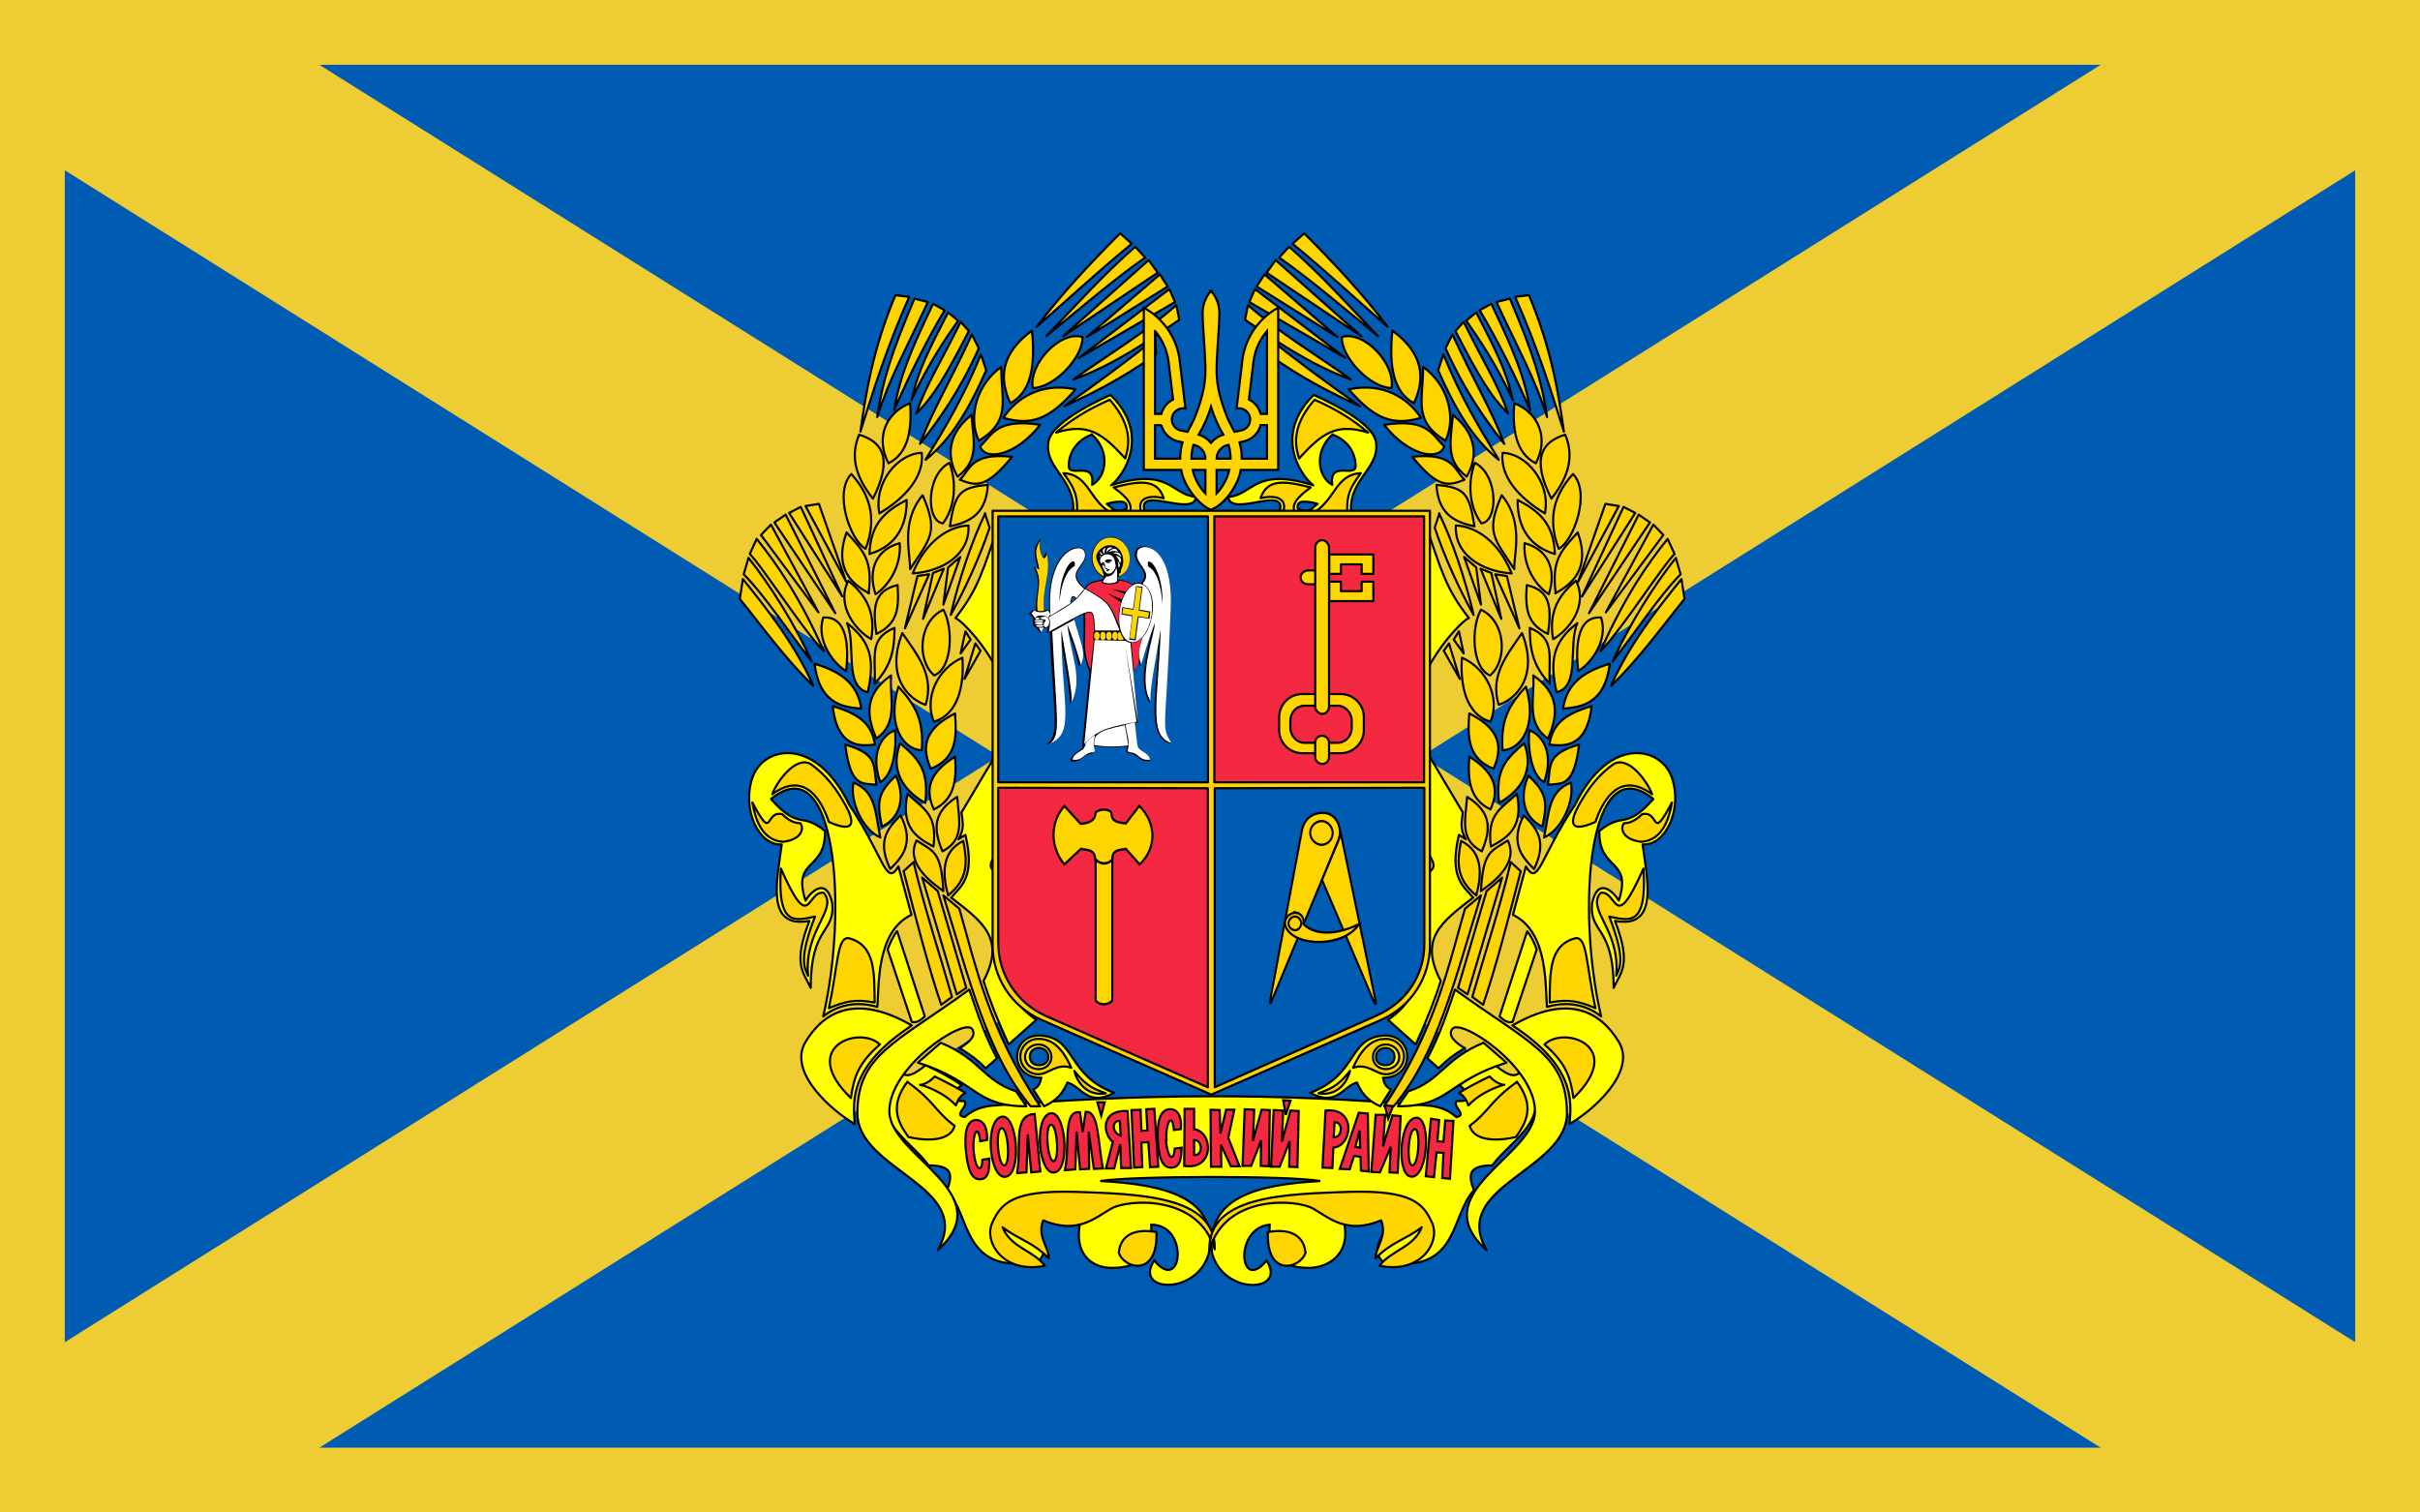<?xml version="1.0" encoding="UTF-8" standalone="no"?>
<svg version="1.1" height="350" width="560" 
	xmlns:svg="http://www.w3.org/2000/svg" 
	xmlns="http://www.w3.org/2000/svg"
	xmlns:xlink="http://www.w3.org/1999/xlink">

<rect x="0" y="0" height="350" width="560" fill="#ec3"/>
<rect x="15" y="15" height="320" width="530" fill="#005bb2"/>
<polygon fill="#ec3" points="0,0 0,30 510,350 560,350 560,320 50,0"/>
<polygon fill="#ec3" points="560,0 560,30 50,350 0,350 0,320 510,0"/>

<g transform="translate(169,52)">
<path style="fill:yellow;stroke:black;stroke-width:0.5" d="m 85.7,221.3 
	c 15,0.8 27.4,3.9 25,16.8 -2.8,9.8 -17.5,8.9 -12.6,1.6 6.5,7.9 8.2,-8.3 -0.7,-8.3 0.5,8.8 
	-4.8,10 -9.2,10 -4.4,-0 -9.2,-3.1 -7,-11.6 -3.7,1.7 -6,1.4 -10.2,0.1 -1.1,4.2 3.8,6.4 0.2,10.1 -17.8,3.1 
	-15.4,-10.7 -21.1,-16.6 0,0 1.5,-3.1 0.3,-4.5 -1.2,-1.4 -4.5,-1.2 -4.5,-1.2 -4.6,-6.4 -15.7,-11.3 -6.9,-22.3 
	1.1,2 2.7,2 6.2,-0.9 3.3,1.5 6.2,3.1 8.3,4.6 -2.1,1.8 -4.5,3.8 0.7,3.7 0.9,1.4 -2.7,3.2 -0,3.7 1.4,-1.2 
	3.1,-2.2 5.9,-2.6 35.3,-2.8 65.6,-3.1 102,0 2.9,0.4 4.5,1.4 5.9,2.6 2.7,-0.5 -0.9,-2.3 -0,-3.7 5.2,0.1 
	2.8,-1.9 0.7,-3.7 2.1,-1.5 5,-3.1 8.3,-4.6 3.5,2.9 5.1,2.9 6.2,0.9 8.7,11 -2.3,16 -6.9,22.3 0,0 -3.3,-0.2 
	-4.5,1.2 -1.2,1.4 0.3,4.5 0.3,4.5 -5.6,5.9 -3.3,19.8 -21.1,16.6 -3.6,-3.7 1.6,-6.1 0.5,-10.2 -3.3,1.4 
	-6.6,1.8 -9.7,0.2 2.2,8.2 -3.4,11.3 -7.8,11.4 -4.4,0 -9.7,-1.2 -9.2,-10 -8.3,0.7 -7.1,16.1 -0.7,8.3 4.8,7.4 
	-9.8,8.2 -12.6,-1.6 -1.6,-13 10.3,-16 25,-16.8 -7.3,-1.3 -43.7,-1.2 -50.9,0 z"/>

<g id="left_part" style="fill:#ffd500;stroke:black;stroke-width:0.5px;stroke-linejoin:round">
  <path d="M 69.8,24.5 c -7.3,5.4 -7.6,11.1 -5,16.8 4.5,-2.4 5.9,-8 5,-16.8 z
	M 62.7,32.9 c -5.6,4 -7.8,11.4 -5.2,17.1 7.7,-4.7 5.1,-9.5 5.2,-17.1 z
	M 55.8,44 c -6.7,5.4 -5,11.2 -3.2,14.3 5,-3.8 3.7,-8 3.2,-14.3 z
	M 63.2,44.7 c 1.8,-2.9 7.2,-8.6 16.7,-6.6 -6.2,7.1 -10.3,8.4 -16.7,6.6 z
	M 57.8,51.3 C 60.8,48.4 61.7,44.8 71.7,46.3 66,53.6 58.9,54.7 57.8,51.3 z
	M 53.1,59 c 2.5,-2.3 2.4,-6.3 12.1,-5.3 -5.9,7.2 -8.2,6.9 -12.1,5.3 z
	M 70,37.8 C 69,32.2 76.4,24.4 81.5,26 81.6,30.8 74.9,37.7 70,37.8 z
	M 70.9,23.6 C 76.6,16.1 83,9.2 90.2,2 L 92.9,4.4 c -7.9,6.5 -14.8,12.9 -22,19.2 z
	M 73.1,25.8 C 79.8,18.9 86,11.8 93.7,5.1 l 2.3,2.5 C 88.6,12.8 80.9,19.4 73.1,25.8 z
	M 77,25.8 96.8,8.2 98.9,11.1 z M 82.5,26 L 99.4,11.5 101.2,14.3 z
	M 80.7,30.8 l 20.9,-15.9 1.3,3 z
	M 79.4,35.8 C 87.7,29.9 96,25 103.2,18.6 l 0.7,3.4 c -7.5,5.1 -14.6,10.1 -24.4,13.8 z
	M 77.3,42 c 7.1,-5 14.2,-10.2 21.1,-15.7 l 0.1,3.7 c -8,5.7 -14.7,9 -21.2,12 z 
	M 30.1,47.9 c 1.2,-8.3 2.7,-18.7 8.1,-31.6 l 3.2,0.4 C 36.2,28.3 32.9,39 30.1,47.9 z
	M 34,44.5 c 1.2,-8.3 3.2,-14.6 8.6,-27.4 l 3.1,0.8 c -5.3,11.5 -8.9,17.6 -11.7,26.6 z
	M 37.9,42.9 c 1.4,-8 3.7,-13.4 9,-24.6 l 2.7,1.5 c -4.1,6.8 -8.3,15.3 -11.7,23.1 z
	M 42,40.5 c 1.3,-6.5 4.2,-12.1 8.4,-20.2 l 2.3,1.9 c -3,4.3 -7,10.2 -10.8,18.4 z
	M 45.2,54.3 c 4.7,-7.6 8.8,-14.5 12.8,-24.3 l 1.2,3.7 c -4,9.1 -8.1,15.9 -14,20.7 z
	M 43,43.7 c 2.5,-7 5.3,-11.1 10.3,-21.2 l 1.9,2.1 c -5.4,10.5 -8.2,15.2 -12.2,19.1 z
	M 44,50.6 C 48.3,45.1 53,38.6 57.5,28.6 l -1.6,-3.2 c -5.3,11.5 -8.9,17.1 -12,25.3 z
	M 36.6,55.2 c -3,-5.7 -0.8,-11.6 5,-13.9 0.4,5.4 -0.1,11.5 -5,13.9 z
	M 33,63.4 c -4.2,-5.3 -5.2,-10 -3.2,-14.8 5.4,1.6 7.9,5.5 3.2,14.8 z 
	M 34.5,66.8 c -1.4,-7.2 4.4,-13.9 9.8,-14 0.6,5.5 -3.8,10.4 -9.8,14 z
	M 31.3,75 c -3.6,-2 -7.4,-13.1 -3.3,-17.3 3.9,4.3 6.2,9.8 3.3,17.3 z
	M 32.2,76.2 c 0.2,-7.1 3.8,-10 8.6,-12.5 0.1,5.1 -1.8,10.5 -8.6,12.5 z
	M 32.1,85.3 C 28.5,83.3 23.8,79.9 26.9,71.2 c 3.9,4.3 6.1,6.4 5.1,14.1 z
	M 32.6,95.9 c -3.6,-2 -8.2,-7.8 -5.3,-13.5 3.6,2.9 6.5,6.9 5.3,13.5 z
	M 26.8,103.3 c -3,-1.8 -7,-7.1 -5.3,-12.4 5.7,-0.4 5.9,7 5.3,12.4 z
	M 31.8,108.2 c -5.6,-1.4 -2.6,-11 -4.8,-16 5.7,4.4 6.4,8.7 4.8,16 z
	M 33.6,85.5 c -1.9,-5.8 0.3,-10.4 5.6,-11.8 0.4,5.6 -2.8,10 -5.6,11.8 z
	M 33.8,94.7 c -0.8,-5.8 -0.8,-10 4.9,-11.3 0.4,5.6 -0.1,9 -4.9,11.3 z
	M 33.4,106.2 c 0.3,-6.4 -1.4,-10.4 4.6,-12.9 -0,5.8 -1.1,9.1 -4.6,12.9 z
	M 30.3,112 c -3.1,-0.4 -9.6,-0.3 -10.8,-10.4 7.5,2.2 10.1,5.7 10.8,10.4 z
	M 50.8,69.8 c 1.2,-7.4 2,-9 8.8,-9.6 -0.4,6.2 -3.5,8.5 -8.8,9.6 z
	M 49.2,69.1 c -3.9,-0.4 -4,-11.1 1.5,-14 1.7,4.4 1.4,10.2 -1.5,14 z
	M 41.6,79.7 c 0.1,-3.4 -2.3,-10.9 2.9,-17.1 3.8,8.7 1.7,10 -2.9,17.1 z
	M 42.2,80.7 c 3.1,-7.7 8.5,-10.9 12.9,-11.1 0.4,6.5 -5.7,10.6 -12.9,11.1 z
	M 19.2,106.7 C 12.8,100.6 7,92.5 2.2,86.6 L 2.9,82 c 6,7.4 12.2,15.4 16.3,24.7 z
	M 18.8,101 C 13.9,94.8 7.9,85.7 3.1,80.9 l 1.1,-3.8 c 4.6,5.7 10.9,15.5 14.6,24 z
	M 21.6,98.7 C 16.3,93.1 7.2,78.8 4.5,76.2 l 1.6,-3.5 c 4.6,5.7 9.9,13.3 15.5,25.9 z 
	M 7.1,71.8 9.4,69.4 20.4,89.7 z M 10.2,68.9 l 2.6,-1.8 11.5,22.8 z
	M 13.6,66.7 l 2.7,-1.4 9.6,20.7 z M 17.4,65.1 l 3.1,-0.5 6.3,18 z
	M 47.2,104.3 c -4.1,-3.4 -3.7,-12.5 2.1,-15.2 2.2,3.8 2.3,13.3 -2.1,15.2 z
	M 47.1,115 c -2.3,-5.4 0.8,-12.3 6.6,-14.8 0.4,5.4 -0.5,13 -6.6,14.8 z
	M 46.4,125.9 c -2.9,-6.4 0.1,-10 5.6,-12.8 0.4,5.4 0.4,10.4 -5.6,12.8 z
	M 47.1,135.3 c -2.2,-4.8 -0.9,-8.6 4.9,-12.2 0.4,5.4 -0.1,9.9 -4.9,12.2 z
	M 49.1,145 c -2.2,-5.2 -2.2,-9.1 3.4,-12.6 0.4,5.4 1.8,9.9 -3.4,12.6 z
	M 50.4,155.2 c -1.2,-4.4 -1.8,-10 3.5,-12.6 0.9,4.7 1.3,8.7 -3.5,12.6 z
	M 49.3,154.2 c -2.5,-1.8 -8.9,-6.3 -6.2,-11.7 4,2.6 5.7,2.5 6.2,11.7 z
	M 45.2,111.1 c -3.8,-1.2 -9.4,-6.4 -5.4,-16.6 3.4,5 7.5,9.7 5.4,16.6 z
	M 44.3,121.6 c -4.4,-0.1 -8.1,-6 -5.4,-14.7 3.9,4.3 5.9,7.6 5.4,14.7 z
	M 45.1,133.8 c -3.6,-2 -8.6,-6.4 -5.8,-13.8 4.3,3.7 6.7,6.1 5.8,13.8 z
	M 47,143.9 c -3.6,-2 -7.7,-4.2 -6,-12.2 3.5,3.4 7,4.5 6,12.2 z 
	M 56.7,96.9 l 1.2,1.7 -3.7,6.5 z
	M 54.4,94.1 l 1.2,1.9 -2.3,3.2 z
	M 58.9,66.8 l 1.1,3.3 c -2.2,6.6 -5.5,13.9 -9,20.2 1.9,-8.2 5,-17.4 8,-23.5 z
	M 50.4,79.3 L 53.2,76.9 49.3,87.9 z
	M 46.9,80.6 l 2.5,-1 -4.8,11.6 z
	M 43.3,81.3 l 2.7,-0.4 -5.6,12.5 z
	M 33.8,118.9 c -2.4,-5.4 -2.7,-10.4 3.4,-14.6 -0.4,5.2 1.8,11 -3.4,14.6 z
	M 34.7,129 c -2.3,-6.4 0.1,-10.8 3.4,-12 0.4,3.3 -0.2,10.3 -3.4,12 z
	M 35.1,139.3 c -1.3,-5.9 -0.9,-7.9 3.2,-11.8 1.9,4.1 1.7,9.4 -3.2,11.8 z
	M 33.5,120.3 c -2.9,0.3 -8.7,1.2 -9.8,-8.9 7.5,2.2 9,5 9.8,8.9 z
	M 33.8,129.6 c -3.1,-0.4 -6,0.8 -7.2,-9.3 7.5,2.2 6.5,4.6 7.2,9.3 z
	M 34.7,141.8 c -4.1,-1.8 -7.1,-8.4 -6.2,-12.7 5.3,2.1 5,7 6.2,12.7 z
	M 37,149.1 c -2.7,-5.8 -1.4,-8.8 2.4,-12.4 3.4,6.6 0.1,9.9 -2.4,12.4 z
	M 49.3,155.2 l 3.7,3.1 c 3.7,12.9 6.9,28.2 18.7,45.7 l -2.2,-0 C 59.5,192.2 55.2,174.3 49.3,155.2 z
	M 44.4,151.1 l 3.6,3.1 6.6,22.4 -2.2,1.5 z
	M 40.1,149.6 l 2.3,-2.1 c 2.7,11.3 6,21.1 8.9,31.2 l -2.5,1.8 c -2.9,-8.5 -5.8,-19.7 -8.7,-30.9 z"/>

  <path fill="yellow" d="M 62.6,120.7 
	l 0,23.2 c -2.7,3.8 -3.5,5.3 0,6.3 l 0,19.5 c 0.5,5.9 3.2,10.9 8.2,14.3 L 64.4,189.7 C 61.7,183.8 
	59.9,179.1 58.6,175 63.8,165.1 58.3,161.3 51.1,155.7 c 2.4,-2.7 5.6,-4.8 3.3,-14.5 
	l -1.6,1 c 1.5,-2.5 0.9,-4.2 0.7,-6.2 z
	M 71.9,197.4 c -0.1,1.2 -0.6,2.2 -1.8,2.7 l 2.5,3.9 C 75.8,202.6 77.1,200.6 78,198.5 c 3.3,0.9 4.6,5.7 
	10.8,2.4 -10.9,-4.2 -8.8,-12.3 -16.4,-13.2 -7.6,-1 -8.3,9.8 -0.4,9.7 z 
	m -0.5,-6.9 c 1.3,0 2.2,0.9 2.2,2.1 0,1.2 -0.9,1.9 -2.2,1.9 -1.3,0 -2.1,-0.8 -2.1,-2 0,-1.2 0.9,-2 2.1,-2 z
	M 36.4,167.7 c 0.6,-1.6 1.3,-3.1 2.2,-4.2 L 45,183.2 c -1,0.9 -1.7,1.5 -3,1.3 z
	M 21.5,183.2 c 3.6,-2.9 8.1,-3.5 12.5,-2.2 0.5,-4.2 -0.5,-17.3 7.9,-21.3 L 38.9,148.5 c -2.9,4.9 -3.3,-2.2 
	-11.4,-14.3 -7.8,-16 -19.9,-13.6 -22.4,-6.2 -2.5,7.5 1.6,15.8 6.8,15.4 -1.1,8.3 -3.8,19.6 6.4,17.7 -3.9,10.1 
	-1.4,11.8 0.3,15.5 0,-14.4 5.6,-12.5 5,-19.5 -1.4,-6.6 -5.2,-2.4 -6.2,-0.7 -3.2,-9.9 4.7,-6.7 4.5,-16.1 
	-5.6,-4.6 -5.9,0 -12.5,-7.4 15.1,-12.3 17.9,25.4 12.1,50.3 z
	M 66.1,200.5 l 2.4,3.5 c -12.1,0 -11,-5.6 -25.1,-10.1 l 5.3,-4.6 c 9.2,3.8 9.8,8.7 17.3,11.2 z
	M 53,190.5 c 2.9,1.8 4.2,2.8 6.1,4.7 l 2.6,-2.3 C 58.9,187.7 57.2,182.5 55.3,177 c -17.2,12.5 -25.8,15.1 
	-25.9,28.5 -0.1,13.4 27.2,16.9 18.6,31.8 14.7,-13.2 -11,-21.7 -11.2,-32 -0.2,-10.4 17.6,-22.1 19.2,-19.1 
	0.9,1.4 -0.5,2.9 -3,4.4 z
	M 28.8,208.1 c -0.5,-5.6 -1.1,-13.4 13.2,-22.8 -12.8,-7.4 -20.3,-3.3 -24.6,3.8 -4.3,7.2 6.6,16.3 11.4,19 z
	M 88,39.4 c 0,0 -13.7,5.8 -14.4,10.9 -1,6.5 7.1,8.7 5.6,17.5 l 17.3,0 C 92.1,59 107.1,68.2 107.8,63 101.9,62.5 
	101.7,56 88.1,60.3 91.3,57.8 97.2,48.4 88,39.4 z 
	M 83.6,48.5 c 4.3,3.7 3.6,9.8 0.1,11.7 0.8,-5.8 -5.4,-1.5 -5.4,-4.4 0,-3 1.9,-6 5.3,-7.2 z 
	m 6.3,15.6 c 1.3,-0.1 2,0.3 1.8,1.6 -2.9,1.4 -3.3,-0.3 -4.6,-1.1 1,-0.3 2,-0.5 2.8,-0.5 z
	M 62.6,67.9 l 0,36.7 C 59.2,97.5 53.9,91.9 52.1,91 57.5,84.1 58.4,80.2 62.6,67.9 z"/>

  <path d="M 27.9,202.1 c -12.3,-11.9 2.1,-16.9 6.7,-12.4 -4.9,4.3 -6,7.4 -6.7,12.4 z
	M 43.9,199 c 3.5,1 6.6,2.9 8.3,4.8 0.5,-1.4 1,-2.2 2.2,-2.9 -2,-1.2 -4.2,-2.4 -7.1,-3.8 -0.8,0.8 -1.5,1.5 -3.3,2 z
	M 41,198.4 c 6,4.2 6.6,7 10.9,10.1 -0.8,3.3 -5.7,3.8 -10.7,2.6 -2.5,-3.5 -4.4,-7.2 -0.2,-12.8 z
	M 72.8,240.9 c -9.6,2 -14.2,-5.5 -12.2,-9.9 2,-4.5 4.7,-7.6 19.1,-7.2 14.5,0.5 32.7,0.8 32.4,13.3 -3.8,-12.8 
	-20.2,-11.6 -24,-9.4 -3.8,2.2 -7.8,6 -15.7,2.7 -1.5,3.7 1.4,6.4 1.3,8.8 -3.7,-3.8 -6.9,-4.3 -10.7,-7.2 
	1.9,4.7 7,5.3 9.7,8.8 z
	M 89.9,237.9 c 0.3,-3.5 2.9,-5.8 8.7,-4.8 0.4,10.6 -7.5,8.5 -8.7,4.8 z
	M 71.3,188.4 c -2.3,0 -4.2,1.8 -4.2,4.1 0,2.2 1.9,4.1 4.2,4.1 2.3,0 4.3,-2.7 7.6,-1.5 -2.5,-5.7 -5.3,-6.7 -7.6,-6.7 z 
	m 0,1.3 c 1.7,0 3,1.3 3,2.9 0,1.6 -1.3,2.8 -3,2.8 -1.7,0 -3.1,-1.2 -3.1,-2.8 0,-1.6 1.4,-2.9 3.1,-2.9 z
	M 79.6,195.8 c 0.8,3.2 3.4,5.9 7.3,5.2 -2.2,-0.9 -4.2,-1.2 -7.3,-5.2 z
	M 22.8,181.3 c 2.2,-10.3 1.9,-16.5 4.6,-16.2 6.2,1.6 5.9,8 6,14.9 -4.6,-0.9 -7,-0.2 -10.6,1.3 z
	M 9.7,131.8 c 0.9,-2.6 5.3,-9 8.9,-7 3.5,2.5 5.9,5.6 8.2,9.8 1.7,3.2 2.5,6.5 -4,3.6 C 21.4,134 17.6,126 9.7,131.8 z
	M 5.1,133.7 c 5,9.4 2.7,1.8 6.9,2.7 1.3,1.3 2.7,2.1 4.2,2.1 1,1.3 0.2,3.8 -4,4.3 -5,-0.3 -6.5,-5.6 -7.1,-9.1 z
	M 21.6,154.6 c 3.4,3.9 -4.6,8.5 -3.6,19.2 -0.8,-1.8 -2.3,-3.7 1.6,-13.7 -4.5,0.9 -8.8,2.6 -7.9,-11.1 
	6.9,15.6 5.9,5 9.9,5.6 z
	M 77.1,57.5 c 2.4,3.3 3.4,5 3.1,9.6 L 88.8,67.1 C 82.9,64.1 83.2,57.8 77.1,57.5 z
	M 87.8,40.5 c -5.2,2.3 -8.7,4.5 -12.4,7.6 7.4,-2.3 10.7,0.2 16,6 0.5,-2 2.4,-6.8 -3.6,-13.6 z
	M 88.7,60.8 c 4.3,3.1 4.4,4.6 3.4,6.3 l 3.2,0 c -1.6,-3.7 1.3,-4.7 5,-3.8 C 98.8,58.8 94.9,59.2 88.7,60.8 z"/>
</g>
<use xlink:href="#left_part" transform="scale(-1,1) translate(-223,0)"/>


<!--shield-->
<g style="stroke:black;stroke-width:0.5;stroke-linejoin:round">
  <path fill="#ffd500" d="m 60.7,66.2 
	v 100.6 c 0,7.2 4.2,14.1 11.3,17.2 l 39.3,17.3 39.3,-17.3 c 7.1,-3.1 11.3,-10 11.3,-17.2 l 0,-100.6 z"/>
  <path fill="#f42941" d="m 62,130.3 0,35.9 c 0,7.1 4.1,13.8 11,16.9 l 37.5,16.5 0,-69.2 z"/>
  <path fill="#005bb2" d="m 160.6,130.3 0,36.2 c -0,7.1 -4.1,13.4 -11,16.5 l -37.5,16.6 0,-69.2 z"/>
  <rect fill="#005bb2" width="48.54" height="61.52" x="62" y="67.5"/>
  <rect fill="#f42941" width="48.54" height="61.52" x="112" y="67.5"/>
</g>

<!--key-->
<g style="fill:#ffd500;stroke:black;stroke-width:0.5;stroke-linecap:round;stroke-linejoin:round">
  <path d="m 132.4,108.6 c -3,0 -5.4,2.4 -5.4,5.4 l 0,2.9 c 0,3 2.4,5.4 5.4,5.4 l 8.8,0 c 3,0 5.4,-2.4 5.4,-5.4 
	l 0,-2.9 c 0,-3 -2.4,-5.4 -5.4,-5.4 l -8.8,0 z m 0.5,2.7 7.6,0 c 1.8,0 3.3,1.6 3.3,3.5 l 0,1.6 c 0,2 -1.5,3.5 -3.3,3.5 
	l -7.6,0 c -1.8,0 -3.3,-1.6 -3.3,-3.5 l 0,-1.6 c 0,-2 1.5,-3.5 3.3,-3.5 z"/>
  <rect width="3.2" height="6.54" x="80" y="-138.5" ry="1.7" rx="1.6" transform="matrix(0,1,-1,0,0,0)"/>
  <rect width="3.2" height="40.2" x="135.35" y="73" ry="1.73" rx="4.77"/>
  <rect width="3.2" height="6.54" x="135.35" y="118.25" ry="1.55" rx="1.6"/>
  <path d="m 138.6,76.3 10.2,0 0,4.5 -2.7,0 0,-2.2 -4.8,0 0,2.2 -2.7,0 z"/>
  <path d="m 138.6,87.1 10.2,0 0,-4.5 -2.7,0 0,2.2 -4.8,0 0,-2.2 -2.7,0 z"/>
</g>

<!--hammer-->
<g style="fill:#ffd500;stroke:black;stroke-width:0.6;fill-rule:evenodd" 
	transform="matrix(0.822,0,0,0.902,11.208,12.729)">
  <path d="m 80.4,135 c -4.1,4.3 -4,10.6 0,15 l 4.7,-4 c 1.3,0.4 3.9,-0.1 4,2.7 1.4,1.4 3.5,1.4 4.8,0.1 -0.1,-2.8 
	2.2,-2.4 3.8,-2.8 l 3.9,4 c 5,-4.3 4.6,-10.8 -0.1,-15 l -3.8,4.5 c -3.4,-0.4 -3.9,-0.8 -4.1,-2.8 -0.6,-1 
	-3.4,-1 -4.4,-0 -0.1,2.1 -1.8,2.7 -4.2,2.9 z"/>
  <path d="m 89.2,148.8 -0,36.1 c 1.2,1.4 3.7,1.2 4.7,0 l 0,-36.1 c -1.3,1.3 -3.3,1.3 -4.6,-0 z"/>
</g>

<!--circle-->
<g style="fill:#ffd500;stroke:black;stroke-width:0.5;fill-rule:evenodd" 
	transform="matrix(0.947,0,0,1.057,7.187,-13.368)">
  <path d="m 124.4,182.1 c -0.2,0.7 -0.3,1 0.1,0.9 l 16.4,-35.4 c 0.5,-1.2 0.6,-1.7 0.4,-2.6 -0.2,-1.8 -1.7,-3.6 
	-4.1,-3.6 -2.4,-0 -4.5,1.2 -5.1,3.8 z"/>
  <path d="m 136.9,143.2 c 1.4,0 2.7,1.2 2.7,2.6 0,1.5 -1.3,2.6 -2.7,2.6 -1.4,0 -2.8,-1.2 -2.8,-2.6 0,-1.5 1.4,-2.6 2.8,-2.6 z"/>
  <path d="m 137,156.1 12.9,27.1 c 0.5,0.1 0.2,-0.2 0.1,-1 L 141.4,145.1 c 0.1,0.9 -0.1,1.8 -0.4,2.4 z"/>
  <path d="m 130.7,163.3 c -1.3,-0.2 -3.5,1.2 -2.5,3.2 2.3,4.4 14.3,4.3 17.8,-0.7 -7.1,3 -11.6,1.8 -13.6,-0.1 0.4,-1.1 
	-0.5,-2.3 -1.8,-2.5 z"/>
  <path d="m 130.4,164.1 c 0.8,0 1.5,0.7 1.5,1.5 0,0.8 -0.7,1.5 -1.5,1.5 -0.8,0 -1.6,-0.7 -1.6,-1.5 0,-0.8 0.8,-1.5 1.6,-1.5 z"/>
</g>

<!--angel-->
<g fill="white">
  <path fill="black" d="m 88,72.3 
	c -4.4,-0 -6.4,6.7 -1.6,9.3 -0.1,1.2 -2.7,0 -4.4,2.5 -4.7,-4.1 1,-4.8 0.1,-8.3 -0.3,-2.6 -9.1,-1.7 -8.3,13.8 
	l -0.5,-0.6 -0.7,0.3 c -0.7,-5.3 2,-8.6 0.4,-13.7 -0.7,3.6 -1.8,-0.9 -1.2,-3 -2.4,2.8 -1,4.5 -0.7,7 
	l -1,-0.5 c 2.2,4 0.3,6.1 0.6,10.3 l -0.7,-0.3 -0.9,0.9 1,1.1 c -0.1,0.3 -0.4,2 0.8,2.2 l 0.8,1.3 0.7,-1.2 
	c 1,0.1 1.2,-0.9 0.8,1.2 l 0.7,-0.4 c 0.9,20.2 2.4,23.9 -0.8,26.1 6.5,-1.9 3.7,-7.9 3.3,-24.9 1.7,10.2 
	2.3,13.9 2.1,15.6 3,-5.6 0.6,-9.7 -0.5,-17.4 1.1,3.1 1.5,4.1 2.7,8.6 1.5,-3.3 0.5,-3.9 -1.3,-11 l 2.3,-1.1 
	c 0.2,7.6 -0.7,7.9 1.4,13.4 l -1.7,17.1 c 1,0.6 -2.9,1.8 -2.7,3.6 2.6,0.3 2.8,-1.5 4.4,-1.7 1.2,-0.1 
	1.3,-0.5 0.9,-1.9 3.4,0.4 5.1,0.5 7.8,0.1 -0.5,1.6 0.2,1.6 0.9,1.7 1.6,0.2 1.8,2 4.3,1.7 -0.1,-1.8 -2.1,-2 
	-2.7,-3.1 -0.4,-0.7 -0.4,-2.3 -0.7,-5.7 l 0.7,-0.1 -1.1,-11.8 c 0.7,-0.9 1,-1.4 1.2,-2.4 l 0.4,1.2 c 
	0.9,-2.8 1.4,-4.8 2.9,-8.9 -1.3,5.5 -3.5,13.2 -0.6,17.4 -0.1,-3.9 1.2,-9.7 2,-15.2 -0.1,11.1 -3.4,23.3 
	2.9,24.6 -2.8,-4.2 -1.3,-4 -0.3,-29.5 1.2,-17 -6.9,-17.5 -7.9,-15.2 -1.3,3 3.9,4.7 1.2,7.5 -0.7,-0.2 
	-1.3,-0.1 -2,0.2 -2.5,-1.3 -3.9,-0.7 -3.3,-1.5 4.3,-1.8 3.3,-9.3 -1.8,-9.4 z m -8.7,13.9 c 0.2,-0 0.4,0.1 0.7,0.3 
	l -1.1,1 c 0,-0.6 0.1,-1.2 0.4,-1.3 z"/>
  <path d="m 91.3,115.8 0.8,4.7 c -2.8,0.3 -4.8,0.4 -7.9,-0.1 -0.1,-2.5 0.9,-3.3 7.1,-4.6 z"/>
  <path d="M 84.3,96.1 81.9,120.2 c 3.3,-3.8 7,-4.1 12.1,-5.2 
	l -2.6,-17.6 2.9,17.6 -1.7,-18.2 c -0.4,-0.1 -0.6,-0.2 -1.1,-0.5 z"/>
  <path fill="#f42941" d="m 95.3,95.7 
	c -0.9,2.5 -0.8,3.9 -0.7,5 -0.2,1.1 -0.6,1.6 -1.2,2.4 l -0.6,-6.4 c 0.6,0.2 1.9,-0.4 2.4,-1.1 z"/>
  <path fill="#f42941" d="m 82.1,90 
	c 1.5,-0.4 1.9,-0.9 2.1,4.1 -0.3,-0.1 -0.3,2.2 -0.1,2.1 l -0.8,6.9 C 81.3,97.7 82.4,96.5 82.1,90 z"/>
  <path fill="#ffd500" d="m 86.5,81.4 
	c -4.5,-2.2 -2.9,-9 1.5,-9 4.7,0 6.2,7.1 1.9,9 0,0 0.2,-0.4 -0,-0.6 0.7,-0.2 0.5,-0.9 0.5,-0.9 
	1.1,-2 0.4,-4.7 -1.4,-5.5 -0.9,-0.4 -2.7,-0.5 -4,1.4 -1.2,1.9 1.3,3.3 1.4,5.6 z"/>
  <path fill="#f42941" d="m 82.2,84.2 
	c 1.1,-1.5 2,-1.4 3.8,-1.8 -1.1,1.1 4.7,1.1 3.8,-0.1 1.4,0.2 2,0.4 3.3,1 -0.7,0.4 -1.1,1 -1.6,1.6 
	l -3.3,-0.6 3,1.1 c -0.2,0.4 -0.6,1.3 -0.6,1.3 l -3.3,-1.4 c 0,0 2.7,1.8 3.1,2.1 -0.5,1.7 -0.7,3.1 -0.4,5.5 
	-1.9,-4.8 -2,-5.5 -7.7,-8.7 z"/>
  <path d="m 89.3,79.4 c -0.1,0.3 -0.5,2.1 -2.3,2 l -0.8,1.2 c -0,0.4 2.6,0.6 3.3,-0.1 0,0 0.1,-2.7 -0.2,-3.1 z"/>
  <path d="m 89.2,78.7 c 0,1.1 -1,2.3 -2,2 -0.7,-0.4 -0.9,-1.3 -1.2,-1.9 0,0 0.4,0.2 0.5,0 0.1,0.5 0.3,1.2 0.8,0.8 
	-0,-0.4 -0.4,0.2 -0.5,-0.3 -0.2,-1 -0.3,-1.7 -1,-0.9 -1.3,-2 3.2,-3.7 3.3,0.3 z"/>
  <path fill="black" d="m 86.8,78 
	c 0.4,0.4 1.2,0.5 1.3,-0.2 0.3,0 0.3,-0.1 0.2,-0.2 -0.7,-0.4 -1.8,-0 -1.6,0.4 z"/>
  <path d="m 87.4,78.1 0,0.1 c 0.3,-0 0.5,-0.1 0.6,-0.4 l -0.1,0 c -0.1,0.2 -0.2,0.3 -0.5,0.3 z"/>
  <path fill="black" d="m 87.1,80.1 c 0.2,0.3 0.5,-0.2 0.8,-0.3 -0.6,-0.3 -1.2,0.3 -0.8,0.3 z"/>
  <path d="m 86.2,78.6 0,0.1 c 0.2,-0.1 0.2,-0.1 0.2,-0.3 l -0.1,0 c 0,0.1 -4.2e-5,0.2 -0.2,0.2 z"/>
  <path d="m 85.4,76.6 c -0,0.1 0.1,0.5 0.4,0.2 0.1,-0.2 -0.3,0 -0.4,-0.2 z"/>
  <path d="m 85.6,75.6 c 0.4,0.7 0.7,0.6 0.6,0.7 -0.7,0.3 -0.7,-0.7 -0.6,-0.7 z"/>
  <path d="m 86.9,74.7 c -1.4,0.7 -0.3,1.5 -0.3,1.5 0,0 -0.1,-0.9 0.3,-1.5 z"/>
  <path d="m 88.5,74.8 c 0,0 -1.3,0.4 -1.5,1.2 0.1,-2 1.5,-1.2 1.5,-1.2 z"/>
  <path d="m 87.5,75.8 c 0,0 1.5,-1.8 2.2,-0.1 -1.2,-0.5 -2.2,0.1 -2.2,0.1 z"/>
  <path d="m 88.4,76 c 0,0 1.1,-0.1 2,0.9 -0.1,-1.7 -2,-0.9 -2,-0.9 z"/>
  <path d="m 89.2,76.6 c 1.7,0.2 1.2,1.8 0.9,1.6 -0.3,-0.2 0.4,0 -0.9,-1.6 z"/>
  <path d="m 89.6,77.8 c 1.2,1.3 0.1,1.5 0.1,1.5 0,0 0.3,-0.4 -0.1,-1.5 z"/>
  <path d="m 94.7,83.1 
	c -2.2,-0.3 -4.2,2.8 -4.6,6.4 -0.5,3.7 0.7,6.9 2.8,7.1 2,0.2 4.1,-2.7 4.6,-6.4 0.4,-3.9 -0.5,-6.8 -2.8,-7.1 z 
	m -0.8,0.5 1.5,0.2 -0.7,5.3 2.5,0.4 -0.2,1.7 -2.5,-0.4 -0.7,5.4 -1.5,-0.2 0.7,-5.4 -2.5,-0.4 0.2,-1.7 2.5,0.4 z"/>

  <g fill="#ffd500">
	<path d="m 95.2,84 -0.7,5.3 2.4,0.4 -0.2,1.3 -2.4,-0.4 -0.7,5.3 -1.2,-0.2 0.7,-5.3 -2.4,-0.4 0.2,-1.3 2.4,0.4 0.7,-5.3 z"/>
	<rect width="1.25" height="1.9" x="88.4" y="94.2" rx="0.79" ry="0.68"/>
	<rect width="1.25" height="1.9" x="87" y="94.2" rx="0.79" ry="0.68"/>
	<rect width="1.25" height="1.9" x="85.6" y="94.2" rx="0.79" ry="0.68"/>
	<rect width="1.25" height="1.9" x="84.2" y="94.2" rx="0.79" ry="0.68"/>
	<path d="m 90.2,94.2 c 0.2,0.6 0.5,1.2 0.8,1.6 0,0.2 -0.2,0.3 -0.4,0.3 l -0.5,0 c -0.2,0 -0.4,-0.1 -0.4,-0.3 
		l 0,-1.2 c 0,-0.2 0.2,-0.3 0.4,-0.3 z"/>
  </g>

  <path d="m 73.6,90.9 c 0.6,0.7 0.4,1.8 0.1,3.3 11.1,-6.2 10.3,-6.1 10.7,-0.3 l 5.7,0 c -2.5,-6 -2,-6.2 -8,-9.6 
	-2.4,3.1 -3.3,3.6 -8.5,6.6 z"/>
  <path d="m 69.7,89.9 0.6,-0.6 c 0.9,0.5 2.3,0.5 3.2,-0 l 0.6,0.8 -0.6,0.8 c -1,-0.7 -2.5,-0.6 -3,0.1 z"/>
  <path d="m 74.2,90.4 4.5,-2.8 c 0.1,-1.5 0.4,-2.2 1.4,-1.2 l 1.8,-2.1 c -5.1,-4.3 1.3,-5.4 -0,-8.7 -0.8,-2.1 -9,-0.4 -7.8,14.9 z 
	m 5.1,-12.5 c 0.4,-0 0.5,0.3 0.4,1.1 -0.5,0.1 -3,1.8 -3.5,8.3 -0.2,-5.1 2,-9.4 3.1,-9.4 z"/>
  <rect width="1.67" height="0.46" x="70.76" y="92.6" rx="0.47" ry="0.45"/>
  <rect width="1.9" height="0.46" x="70.5" y="92" rx="0.47" ry="0.45"/>
  <rect width="2" height="0.46" x="70.43" y="91.46" rx="0.47" ry="0.45"/>
  <rect width="1" height="0.46" x="70.54" y="90.903" rx="0.47" ry="0.45"/>
  <path d="m 72.1,91.3 c 2.1,0.1 -0.3,0.8 0.6,1.7 0.4,0.4 1.1,-0.1 1.1,-1.1 
	-0,-0.5 -0.3,-1.2 -1,-1.2 -1.3,0.1 -1.4,0.5 -0.6,0.5 z"/>
  <path transform="matrix(0.209,0,0,0.209,20.18,70.5)" d="m 250.4,108.8 -2.7,4.8 -2.8,-4.7 z"/>
  <path fill="#ffd500" d="m 71.7,73.2 
	c -1.7,2.6 -0.6,3.8 -0.2,6.6 l -0.9,-0.4 c 1.9,3.2 0,6.2 0.5,9.9 0.6,0.2 0.9,0.1 1.5,-0 -0.6,-5.3 
	1.8,-8.6 0.6,-13.1 -0.5,2.6 -2,-0.5 -1.5,-3.1 z"/>
  <path d="m 74.1,120 c 5.8,-2.5 2.5,-9.4 2.5,-26.3 0.9,5.6 2.6,14.5 2.4,16.7 2.7,-5.6 -0.3,-10.8 -1,-17.9 1.2,3 
	2.2,6 3.1,9.3 1.4,-2.8 -0.2,-5.3 -1.5,-10.4 l -5.1,2.8 c 1,20.6 2,23.6 -0.4,25.8 z"/>
  <path d="m 91.5,115.7 c -0,1.5 1.1,3.9 0.5,5.7 -0,0.1 -0.1,0.7 0.4,0.7 2.2,0 2.1,2 4.7,1.7 -0.2,-1.6 -2.4,-1.9 
	-2.8,-3 -0.2,-0.7 -0.3,-2.2 -0.7,-5.7 z"/>
  <path d="m 84.4,118.2 c -0.3,1.1 -0.5,2.1 -0.1,3.2 0,0.1 0.1,0.7 -0.4,0.7 -2.2,0 -2.1,2 -4.7,1.7 0.2,-1.6 2.4,-1.9 
	2.8,-3 0.1,-0.2 0.2,-0.4 0.2,-0.8 0.6,-0.8 1.4,-1.5 2.2,-1.9 z"/>
  <path d="m 94.2,75.7 c -0.9,2.7 3.9,4.4 1.2,7.4 3.9,2 2.4,10 0,12.4 -0.7,2.2 -1.3,3.9 -0.3,6.2 0.8,-2.9 1.7,-5.6 
	3.1,-9.5 0.3,1.8 -4.1,12.7 -1,18 -0.1,-3.1 1.3,-9.9 2.4,-16.6 -0.5,16.1 -3,24.6 2.4,26.3 -2.4,-4.2 -1.2,-2.1 
	-0.1,-31 0.5,-11.1 -3.5,-14.3 -5.9,-14.3 -0.9,-0 -1.6,0.4 -1.8,1 z m 2.7,2.3 c 0.8,-0.3 3.3,3.3 3.1,9.8 
	-0.2,-2.2 -0.7,-7.4 -3.3,-8.7 -0.1,-0.6 -0.3,-1 0.2,-1.2 z"/>
</g>


<!--text-->
<g style="fill:#f42941;stroke:black;stroke-width:0.5" transform="translate(-4.069,-1.709)">
  <path d="m 60.4,216.3 c -0.4,-4.1 1,-7 1.5,-2.5 l 1.6,-0.3 c 0.1,-2.5 -0.7,-4.8 -2.8,-4.6 -2.1,0.3 -2.5,3.4 -2.1,7.3 
	0.4,3.9 1.2,6.5 3.3,6.4 2.1,-0.1 2.1,-2.4 2.1,-4.8 l -1.6,0.3 c -0.1,3.3 -1.6,2.3 -2,-1.8 z"/>
  <path d="m 67.9,222 c 3.8,-0.9 2.5,-15.2 -1.3,-13.8 -3.8,1.4 -2.5,14.7 1.3,13.8 z m -1.1,-11.2 c 1.5,-0.4 2.2,8.3 
	0.7,8.6 -1.5,0.2 -2.2,-8.2 -0.7,-8.6 z"/>
  <path d="m 70.3,221.2 2.3,-0.2 0.3,-8.8 0.8,8.8 2.1,-0.2 -1.3,-13.3 c -5.3,0.2 -2.9,7.9 -4.1,13.7 z"/>
  <path d="m 79.2,221 c 3.7,-0.9 2.4,-15 -1.3,-13.6 -3.7,1.4 -2.4,14.5 1.3,13.6 z m -1,-11 c 1.5,-0.4 2.1,8.2 0.7,8.4 
	-1.4,0.2 -2.1,-8 -0.7,-8.4 z"/>
  <path d="m 81.5,220.5 2.4,-0.2 0.3,-8.7 0.8,8.7 2.1,-0.1 -0.1,-8.6 1.2,8.6 2.1,-0.1 c -1.2,-6 -0.9,-13.4 -4,-13.1 
	l -0.7,4.7 -0.6,-4.6 c -4.1,-0.6 -2.3,7.7 -3.5,13.4 z"/>
  <path d="m 92.6,213.9 -1.6,6.2 1.9,-0 1.4,-5.6 0.2,5.5 2.3,0 -0.8,-13.2 c -6.2,-0.3 -5.8,5.1 -3.5,7.1 z m 1.6,-4.8 0.2,3.4 
	c -2.1,-0.6 -2.1,-3.6 -0.2,-3.4 z"/>
  <path d="m 89,204.8 1.7,-0 -0.8,3.1 z"/>
  <path d="m 96.9,206.6 0.6,13.3 1.9,-0.1 -0.2,-5.7 1.6,-0.1 0.4,5.8 1.9,-0.1 -0.9,-13.4 -1.9,0.1 0.3,4.9 -1.4,0.1 -0.2,-4.9 z"/>
  <path d="m 105,213.6 c -0.3,-4 1.4,-6.8 1.7,-2.4 l 1.6,-0.2 c 0.3,-2.5 -0.5,-4.8 -2.7,-4.6 -2.2,0.2 -2.8,3.2 -2.6,7.1 
	0.2,3.8 0.9,6.5 3.1,6.4 2.2,-0 2.3,-2.3 2.4,-4.6 l -1.6,0.2 c -0.2,3.3 -1.7,2.2 -2,-1.9 z"/>
  <path d="m 109.2,206.3 -0.1,13.2 c 7,1.1 6.8,-7.8 2.3,-8.5 l 0,-4.7 z m 2.2,7.2 c 2,0 2.1,3.7 0,3.5 z"/>
  <path d="m 115.2,206.5 0.1,13.2 2.4,-0 -0.1,-5.1 2.3,5 2,-0 -2.6,-6.6 1.4,-6.5 -1.9,0 -1.3,5.5 -0.2,-5.4 z"/>
  <path d="m 123.1,206.4 -0.5,13.1 2,0 2.3,-5.9 -0.1,5.9 1.9,0.1 0.2,-13 -1.9,-0.1 -2,7.2 0.3,-7.2 z"/>
  <path d="m 129.8,206.6 -0.6,13.1 2,0 2.3,-5.9 -0.1,5.9 1.9,0.1 0.3,-13 -1.9,-0.1 -2,7.2 0.3,-7.2 z"/>
  <path d="m 132,204.3 1.7,0.1 -1.1,3.3 z"/>
  <path d="m 141.1,219.9 0.7,-13.2 c 7.1,-0.8 6.4,8.1 1.8,8.6 l -0.2,4.7 z m 2.6,-7 c 2,0.1 2.3,-3.6 0.2,-3.5 z"/>
  <path d="m 151.6,207.4 -2.1,-0.2 -4.4,13 2.3,0.1 1,-3.1 1.5,0.2 0.1,3.2 1.8,0.2 z m -1.9,3.9 0.1,4 -1.1,-0.2 z"/>
  <path d="m 153.4,207.7 -1,13.2 2,0.1 2.5,-5.9 -0.3,5.9 1.9,0.1 0.7,-13.1 -1.9,-0.2 -2.2,7.2 0.5,-7.3 z"/>
  <path d="m 155.5,205.5 1.9,0.2 -1.1,2.9 z"/>
  <path d="m 161.9,222 c 3.8,-0.4 4.4,-14.5 0.6,-13.6 -3.8,0.9 -4.3,14 -0.6,13.6 z 
	m 0.5,-11 c 1.5,-0.2 1,8.4 -0.5,8.4 -1.4,0 -1,-8.2 0.5,-8.4 z"/>
  <path d="m 166.2,208.6 -1.2,13.3 1.9,0.2 0.6,-5.7 1.6,0.1 -0.3,5.8 1.8,0.2 0.8,-13.4 -1.9,-0.1 -0.4,4.9 -1.4,-0.1 0.4,-4.9 z"/>
</g>

<!--trident-->
<path style="fill:#ffd500;stroke:black;stroke-width:0.5" d="
	m 111.231,15.313 c 1.207,1.371 1.943,3.165 1.943,5.134 -0.072,4.324 -0.602,8.639 -0.648,12.962 -0.096,4.029 
	1.112,7.813 2.581,11.504 0.489,1.02 1.019,2.018 1.548,3.018 l 1.559,-0.314 c 1.402,-0.281 2.315,-1.645 
	2.034,-3.048 -0.245,-1.228 -1.325,-2.08 -2.53,-2.086 l -0.567,0.061 1.265,-10.572 c 0.414,-4.708 2.841,-8.837 
	6.416,-11.524 0.614,-0.462 1.265,-0.884 1.943,-1.256 l 0,37.55 -8.663,0 c -0.549,3.508 -3.847,8.166 -6.918,9.221 
	-2.888,-1.111 -6.391,-5.801 -6.846,-9.221 l -8.663,0 0,-37.55 c 0.678,0.372 1.329,0.794 1.943,1.256 3.576,2.687 
	6.003,6.816 6.416,11.524 l 1.265,10.572 -0.567,-0.061 c -1.205,0.006 -2.285,0.858 -2.53,2.086 -0.28,1.403 
	0.632,2.768 2.034,3.048 l 1.559,0.314 c 0.53,-0.999 1.059,-1.998 1.548,-3.018 1.469,-3.691 2.677,-7.475 
	2.581,-11.504 -0.046,-4.323 -0.576,-8.638 -0.648,-12.962 0,-1.969 0.736,-3.764 1.943,-5.134 z 
	m 12.954,9.286 c -1.677,1.969 -2.802,4.423 -3.137,7.119 l -1.042,8.719 c 1.327,0.661 2.334,1.874 2.712,3.342 l 1.467,0 z 
	m -25.909,0 0,19.18 1.468,0 c 0.379,-1.468 1.385,-2.681 2.712,-3.342 
	l -1.042,-8.719 c -0.336,-2.697 -1.461,-5.15 -3.137,-7.119 z 
	m 12.954,17.529 c -0.696,2.278 -1.653,4.44 -2.844,6.451 1.132,0.344 2.118,1.014 
	2.844,1.914 0.726,-0.9 1.712,-1.57 2.844,-1.914 -1.19,-2.01 -2.148,-4.173 -2.844,-6.451 z 
	m 12.954,4.243 -1.467,0 c -0.463,1.789 -1.859,3.203 -3.633,3.696 
	l -1.245,0.284 c 0.333,1.209 0.516,2.483 0.516,3.798 l 5.829,0 z 
	m -24.441,0 -1.468,0 0,7.777 5.83,0 c 0,-1.315 0.183,-2.588 0.516,-3.798 
	l -1.245,-0.284 c -1.775,-0.494 -3.171,-1.907 -3.633,-3.696 z 
	m 15.565,4.577 c -1.572,0.222 -2.783,1.566 -2.783,3.2 l 3.239,0 c 0,-1.111 -0.165,-2.182 -0.455,-3.2 z
	m -8.157,0 c -0.291,1.018 -0.455,2.089 -0.455,3.2 l 3.239,0 c 0,-1.634 -1.211,-2.978 -2.783,-3.2 z
	m 8.319,5.792 -2.945,0 0,5.458 c 1.429,-1.495 2.468,-3.372 2.945,-5.458 z 
	m -5.536,0 -2.945,0 c 0.478,2.086 1.516,3.963 2.945,5.458 z"/>
</g>

</svg>